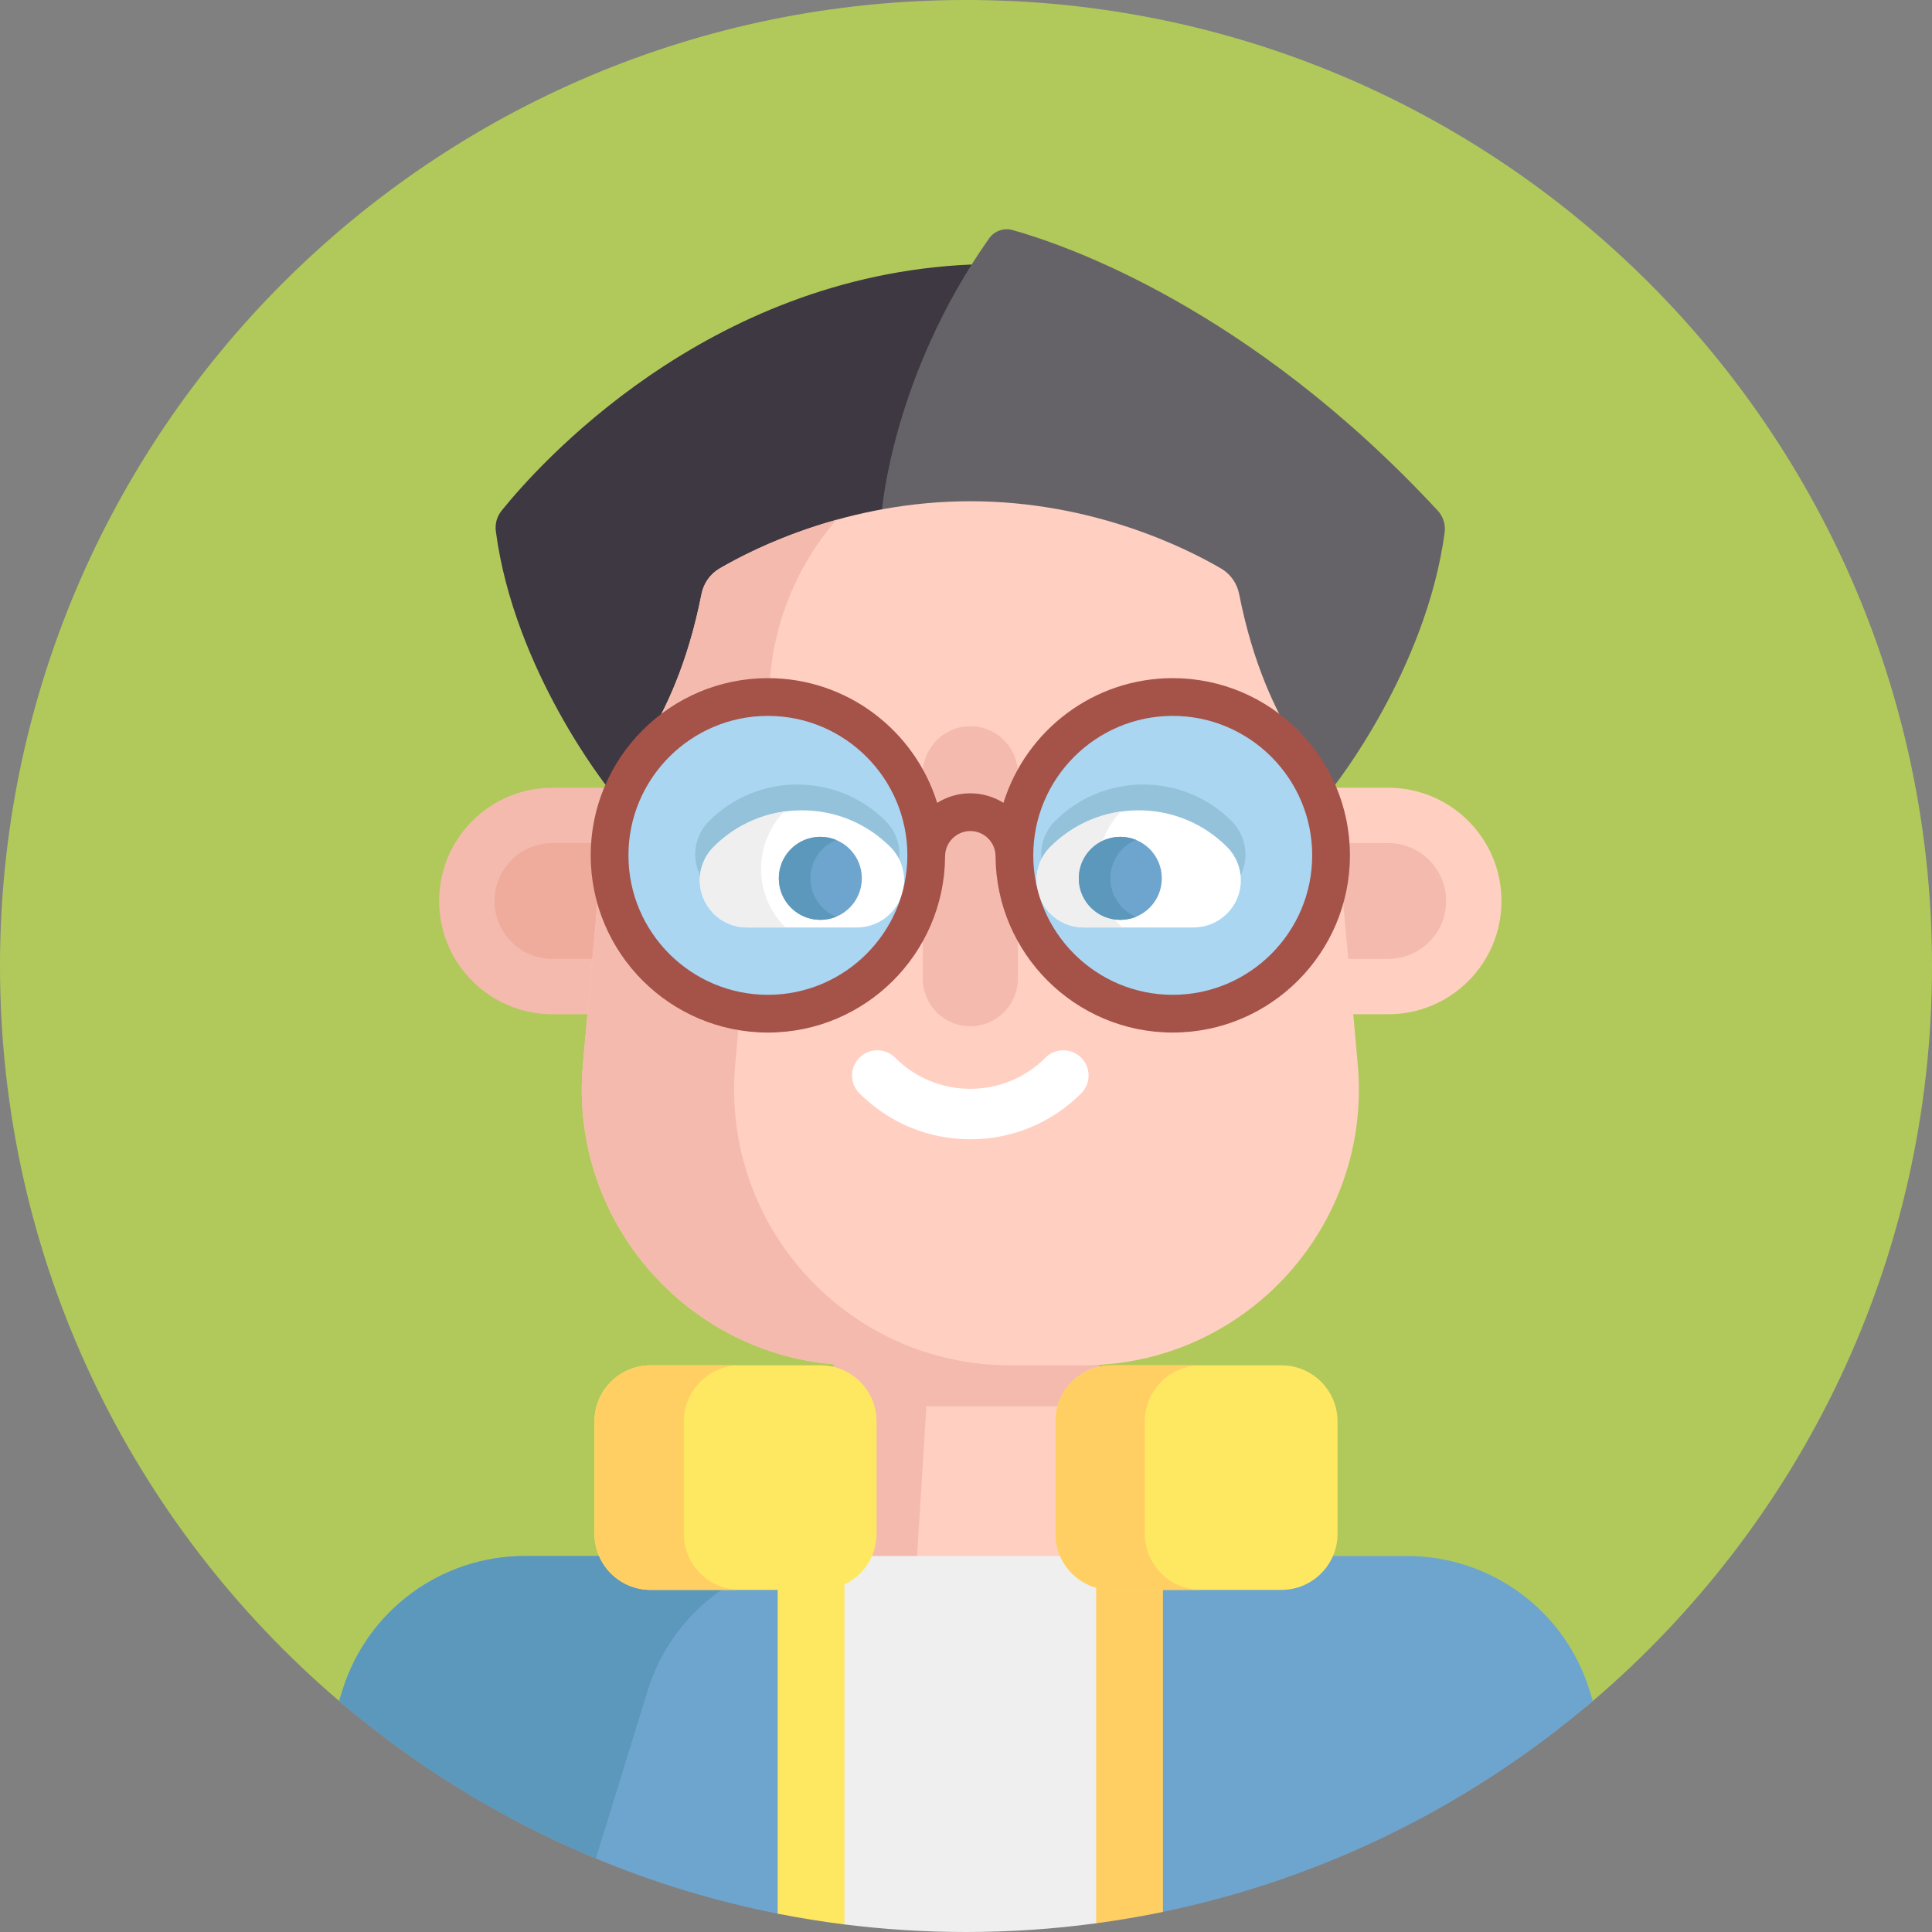 <svg id="Capa_1" enable-background="new 0 0 512 512" height="512" viewBox="0 0 512 512" width="512" xmlns="http://www.w3.org/2000/svg"><rect x="0" y="0" width="512" height="512" fill="#808080" stroke="none"/><g><path d="m512 256c0 77.99-34.87 147.83-89.88 194.78-32.1 27.4-71.06-3.17-113.93 5.72-5.83 1.2-11.73 2.21-17.7 3.01-11.28 1.53-22.79 2.31-34.49 2.31-10.91 0-21.65-.68-32.2-2-5.97-.75-11.87-1.71-17.7-2.86-43.78-8.65-83.55 21.71-116.22-6.18-55.01-46.95-89.88-116.79-89.88-194.78 0-141.38 114.62-256 256-256s256 114.62 256 256z" fill="#b1c95b"/><g><path d="m397.906 238.772c0 8.294-3.354 15.79-8.788 21.224s-12.931 8.788-21.224 8.788h-85.923v-60.024h85.923c16.577 0 30.012 13.435 30.012 30.012z" fill="#ffcfc2"/><path d="m367.89 223.42h-29.824v30.705h29.824c8.465 0 15.352-6.887 15.352-15.352.001-8.466-6.886-15.353-15.352-15.353z" fill="#f4baae"/><path d="m301.939 438.531h-91.687l9.256-66.256 1.659-11.886 1.668-11.904h66.522l3.354 23.983z" fill="#ffcfc2"/><g fill="#efac9c"><path d="m311.468 196.995c-1.919 0-3.839-.732-5.303-2.197-2.477-2.476-5.769-3.84-9.271-3.84s-6.795 1.364-9.271 3.84c-2.929 2.929-7.678 2.929-10.606 0-2.929-2.929-2.929-7.677 0-10.606 5.31-5.31 12.369-8.234 19.878-8.234s14.568 2.924 19.878 8.234c2.929 2.929 2.929 7.677 0 10.606-1.466 1.465-3.385 2.197-5.305 2.197z"/><path d="m231.971 196.995c-1.919 0-3.839-.732-5.303-2.197-2.477-2.476-5.769-3.84-9.271-3.84s-6.795 1.364-9.271 3.84c-2.929 2.929-7.678 2.929-10.606 0-2.929-2.929-2.929-7.677 0-10.606 5.31-5.31 12.369-8.234 19.878-8.234s14.568 2.924 19.878 8.234c2.929 2.929 2.929 7.677 0 10.606-1.466 1.465-3.385 2.197-5.305 2.197z"/></g><path d="m146.397 208.76h37.907v60.025h-37.907c-16.578 0-30.012-13.435-30.012-30.012 0-8.293 3.354-15.79 8.788-21.224 5.434-5.435 12.93-8.789 21.224-8.789z" fill="#f4baae"/><path d="m176.223 223.42h-29.823c-8.466 0-15.353 6.887-15.353 15.353 0 8.465 6.887 15.352 15.353 15.352h29.823z" fill="#efac9c"/><path d="m161.078 208.745 96.07 23.463.355-162.111c-70.511 2.955-115.163 53.539-124.585 65.251-1.231 1.531-1.772 3.495-1.516 5.443 4.859 36.929 29.676 67.954 29.676 67.954z" fill="#3d3842"/><path d="m233.766 134.981s2.829-35.592 28.341-71.785c1.396-1.981 3.889-2.885 6.223-2.234 13.896 3.878 62.879 20.613 112.694 74.37 1.445 1.559 2.108 3.698 1.824 5.805-4.968 36.776-29.629 67.608-29.629 67.608" fill="#656368"/><path d="m286.968 361.825h-59.64c-42.98 0-76.7-36.89-72.85-79.7l6.59-73.37s0 0 .01-.01c.549-.443 17.587-14.486 24.836-51.331.558-2.834 2.288-5.297 4.782-6.754 9.303-5.435 34.063-17.825 66.452-17.825 32.382 0 57.146 12.39 66.451 17.825 2.495 1.457 4.225 3.921 4.783 6.755 7.249 36.844 24.286 50.887 24.836 51.33.01.01.01.01.01.01l6.59 73.37c3.85 42.81-29.87 79.7-72.85 79.7z" fill="#ffcfc2"/><path d="m292.718 372.465c-1.9.15-3.82.23-5.75.23h-41.46l-4.12 65.83h-31.13l9.25-66.25 1.5-10.73c-39.92-3.4-70.19-38.73-66.53-79.42l6.59-73.37s0 0 .01-.01c.549-.443 17.587-14.486 24.836-51.331.558-2.834 2.285-5.295 4.778-6.753 5.483-3.204 16.341-8.829 30.966-12.907-9.73 11.24-16.12 25.51-17.55 41.34l-9.27 103.03c-3.85 42.81 29.87 79.7 72.86 79.7h19.27c1.43 0 2.84-.04 4.24-.13z" fill="#f4baae"/><circle cx="203.504" cy="226.678" fill="#aad6f2" r="41.961"/><circle cx="310.786" cy="226.678" fill="#aad6f2" r="41.961"/><path d="m422.12 450.78c-32.099 27.406-71.057 47.012-113.932 55.892-4.543.941-9.131-8.665-13.758-7.969-12.53 1.89-25.37-16.755-38.43-16.755-13.11 0-26 22.326-38.58 20.426-3.801-.574-7.575 5.503-11.319 4.764-43.777-8.65-83.555-28.473-116.22-56.358l.82-2.66c6.52-21.25 26.14-35.76 48.37-35.76h75.88l40.975 8.979 42.358-8.979h74.647c22.23 0 41.85 14.51 48.37 35.76z" fill="#6ea5ce"/><path d="m294.43 412.36v91.426c-1.31.198-2.623 5.729-3.94 5.907-11.277 1.521-22.795 2.307-34.49 2.307-10.902 0-21.653-.685-32.199-2.008-2.136-.268-4.263-7.298-6.381-7.618v-90.014z" fill="#efefef"/><g><path d="m223.8 408.63v101.37c-5.97-.75-11.87-1.71-17.7-2.86v-98.51z" fill="#ffe861"/><path d="m308.19 408.63v98.05c-5.83 1.2-11.73 2.21-17.7 3.01v-101.06z" fill="#ffcf64"/></g><path d="m219.99 412.36c-22.24 0-41.86 14.51-48.38 35.76l-13.7 44.41c-24.9-10.34-47.82-24.5-68.03-41.75l.82-2.66c6.52-21.25 26.14-35.76 48.37-35.76z" fill="#5c98bc"/><path d="m257.145 271.964c-6.953 0-12.589-5.636-12.589-12.589v-54.323c0-6.953 5.636-12.589 12.589-12.589 6.953 0 12.589 5.636 12.589 12.589v54.323c0 6.953-5.636 12.589-12.589 12.589z" fill="#f4baae"/><path d="m257.145 301.919c-11.098 0-21.533-4.322-29.381-12.17-2.611-2.611-2.611-6.844 0-9.455s6.844-2.611 9.455 0c5.322 5.322 12.399 8.254 19.926 8.254s14.603-2.931 19.926-8.254c2.611-2.611 6.844-2.611 9.455 0s2.611 6.844 0 9.455c-7.848 7.848-18.283 12.17-29.381 12.17z" fill="#fff"/><g><g><path d="m288.414 238.939c-3.339 0-6.478-1.301-8.839-3.662-2.361-2.36-3.661-5.5-3.661-8.838s1.3-6.478 3.662-8.839c6.253-6.254 14.569-9.698 23.413-9.698s17.16 3.444 23.414 9.698c2.361 2.361 3.661 5.5 3.661 8.839s-1.3 6.478-3.662 8.839c-2.36 2.361-5.499 3.661-8.838 3.661s-25.811 0-29.15 0z" fill="#95c2db"/></g><g><path d="m196.727 238.939c-3.339 0-6.478-1.301-8.839-3.662-2.361-2.36-3.661-5.5-3.661-8.838s1.3-6.478 3.662-8.839c6.253-6.254 14.569-9.698 23.413-9.698s17.16 3.444 23.414 9.698c2.361 2.361 3.661 5.5 3.661 8.839s-1.3 6.478-3.662 8.839c-2.36 2.361-5.499 3.661-8.838 3.661s-25.811 0-29.15 0z" fill="#95c2db"/></g></g><g><path d="m287.186 245.781c-3.339 0-6.478-1.301-8.839-3.662-2.361-2.36-3.661-5.5-3.661-8.838s1.3-6.478 3.662-8.839c6.253-6.254 14.569-9.698 23.413-9.698s17.16 3.444 23.414 9.698c2.361 2.361 3.661 5.5 3.661 8.839s-1.3 6.478-3.662 8.839c-2.36 2.361-5.499 3.661-8.838 3.661s-25.811 0-29.15 0z" fill="#fff"/></g><g><g><path d="m297.386 245.781h-10.2c-3.34 0-6.48-1.3-8.84-3.66s-3.66-5.5-3.66-8.84 1.3-6.48 3.66-8.84c5.13-5.13 11.66-8.38 18.72-9.37-3.81 3.92-6.15 9.28-6.15 15.19 0 6.07 2.47 11.56 6.47 15.52z" fill="#efefef"/></g></g><g><path d="m197.955 245.781c-3.339 0-6.478-1.301-8.839-3.662-2.361-2.36-3.661-5.5-3.661-8.838s1.3-6.478 3.662-8.839c6.253-6.254 14.569-9.698 23.413-9.698s17.16 3.444 23.414 9.698c2.361 2.361 3.661 5.5 3.661 8.839s-1.3 6.478-3.662 8.839c-2.36 2.361-5.499 3.661-8.838 3.661s-25.812 0-29.15 0z" fill="#fff"/></g><g><g><circle cx="217.396" cy="232.771" fill="#6ea5ce" r="11.001"/><path d="m221.583 222.59c-1.292-.528-2.7-.822-4.185-.822-6.072 0-11.003 4.923-11.003 11.003 0 6.072 4.931 10.995 11.003 10.995 1.484 0 2.893-.294 4.185-.822-4-1.644-6.818-5.577-6.818-10.173s2.818-8.538 6.818-10.181z" fill="#5c98bc"/></g><g><circle cx="296.894" cy="232.771" fill="#6ea5ce" r="11.001"/><path d="m301.08 222.59c-1.292-.528-2.7-.822-4.185-.822-6.072 0-11.003 4.923-11.003 11.003 0 6.072 4.931 10.995 11.003 10.995 1.484 0 2.893-.294 4.185-.822-4-1.644-6.818-5.577-6.818-10.173s2.818-8.537 6.818-10.181z" fill="#5c98bc"/></g></g><g><g><path d="m208.155 245.781h-10.2c-3.34 0-6.48-1.3-8.84-3.66s-3.66-5.5-3.66-8.84 1.3-6.48 3.66-8.84c5.13-5.13 11.66-8.38 18.72-9.37-3.81 3.92-6.15 9.28-6.15 15.19 0 6.07 2.47 11.56 6.47 15.52z" fill="#efefef"/></g></g><path d="m310.786 179.717c-21.052 0-38.912 13.925-44.856 33.048-2.555-1.592-5.56-2.528-8.786-2.528s-6.23.936-8.785 2.528c-5.943-19.123-23.804-33.048-44.856-33.048-25.895 0-46.961 21.066-46.961 46.96s21.066 46.96 46.961 46.96c25.813 0 46.823-20.937 46.954-46.72h.006c0-3.684 2.997-6.681 6.681-6.681 3.685 0 6.682 2.997 6.682 6.681h.006c.131 25.783 21.141 46.72 46.954 46.72 25.895 0 46.961-21.066 46.961-46.96s-21.066-46.96-46.961-46.96zm-107.282 83.921c-20.38 0-36.961-16.581-36.961-36.96s16.581-36.96 36.961-36.96 36.96 16.581 36.96 36.96-16.58 36.96-36.96 36.96zm107.282 0c-20.38 0-36.96-16.581-36.96-36.96s16.58-36.96 36.96-36.96 36.961 16.581 36.961 36.96-16.581 36.96-36.961 36.96z" fill="#a55249"/><g fill="#ffe861"><path d="m172.413 361.826h45.01c8.216 0 14.876 6.66 14.876 14.876v29.76c0 8.216-6.66 14.876-14.876 14.876h-45.01c-8.216 0-14.876-6.66-14.876-14.876v-29.76c0-8.216 6.66-14.876 14.876-14.876z"/><path d="m294.577 361.826h45.01c8.216 0 14.876 6.66 14.876 14.876v29.76c0 8.216-6.66 14.876-14.876 14.876h-45.01c-8.216 0-14.876-6.66-14.876-14.876v-29.76c0-8.216 6.66-14.876 14.876-14.876z"/></g><g fill="#ffcf64"><path d="m196.111 421.332h-23.7c-8.21 0-14.87-6.66-14.87-14.87v-29.76c0-8.22 6.66-14.88 14.87-14.88h23.7c-8.21 0-14.87 6.66-14.87 14.88v29.76c0 8.21 6.66 14.87 14.87 14.87z"/><path d="m318.281 421.332h-23.7c-8.22 0-14.88-6.66-14.88-14.87v-29.76c0-8.22 6.66-14.88 14.88-14.88h23.7c-8.22 0-14.88 6.66-14.88 14.88v29.76c0 8.21 6.66 14.87 14.88 14.87z"/></g></g></g></svg>